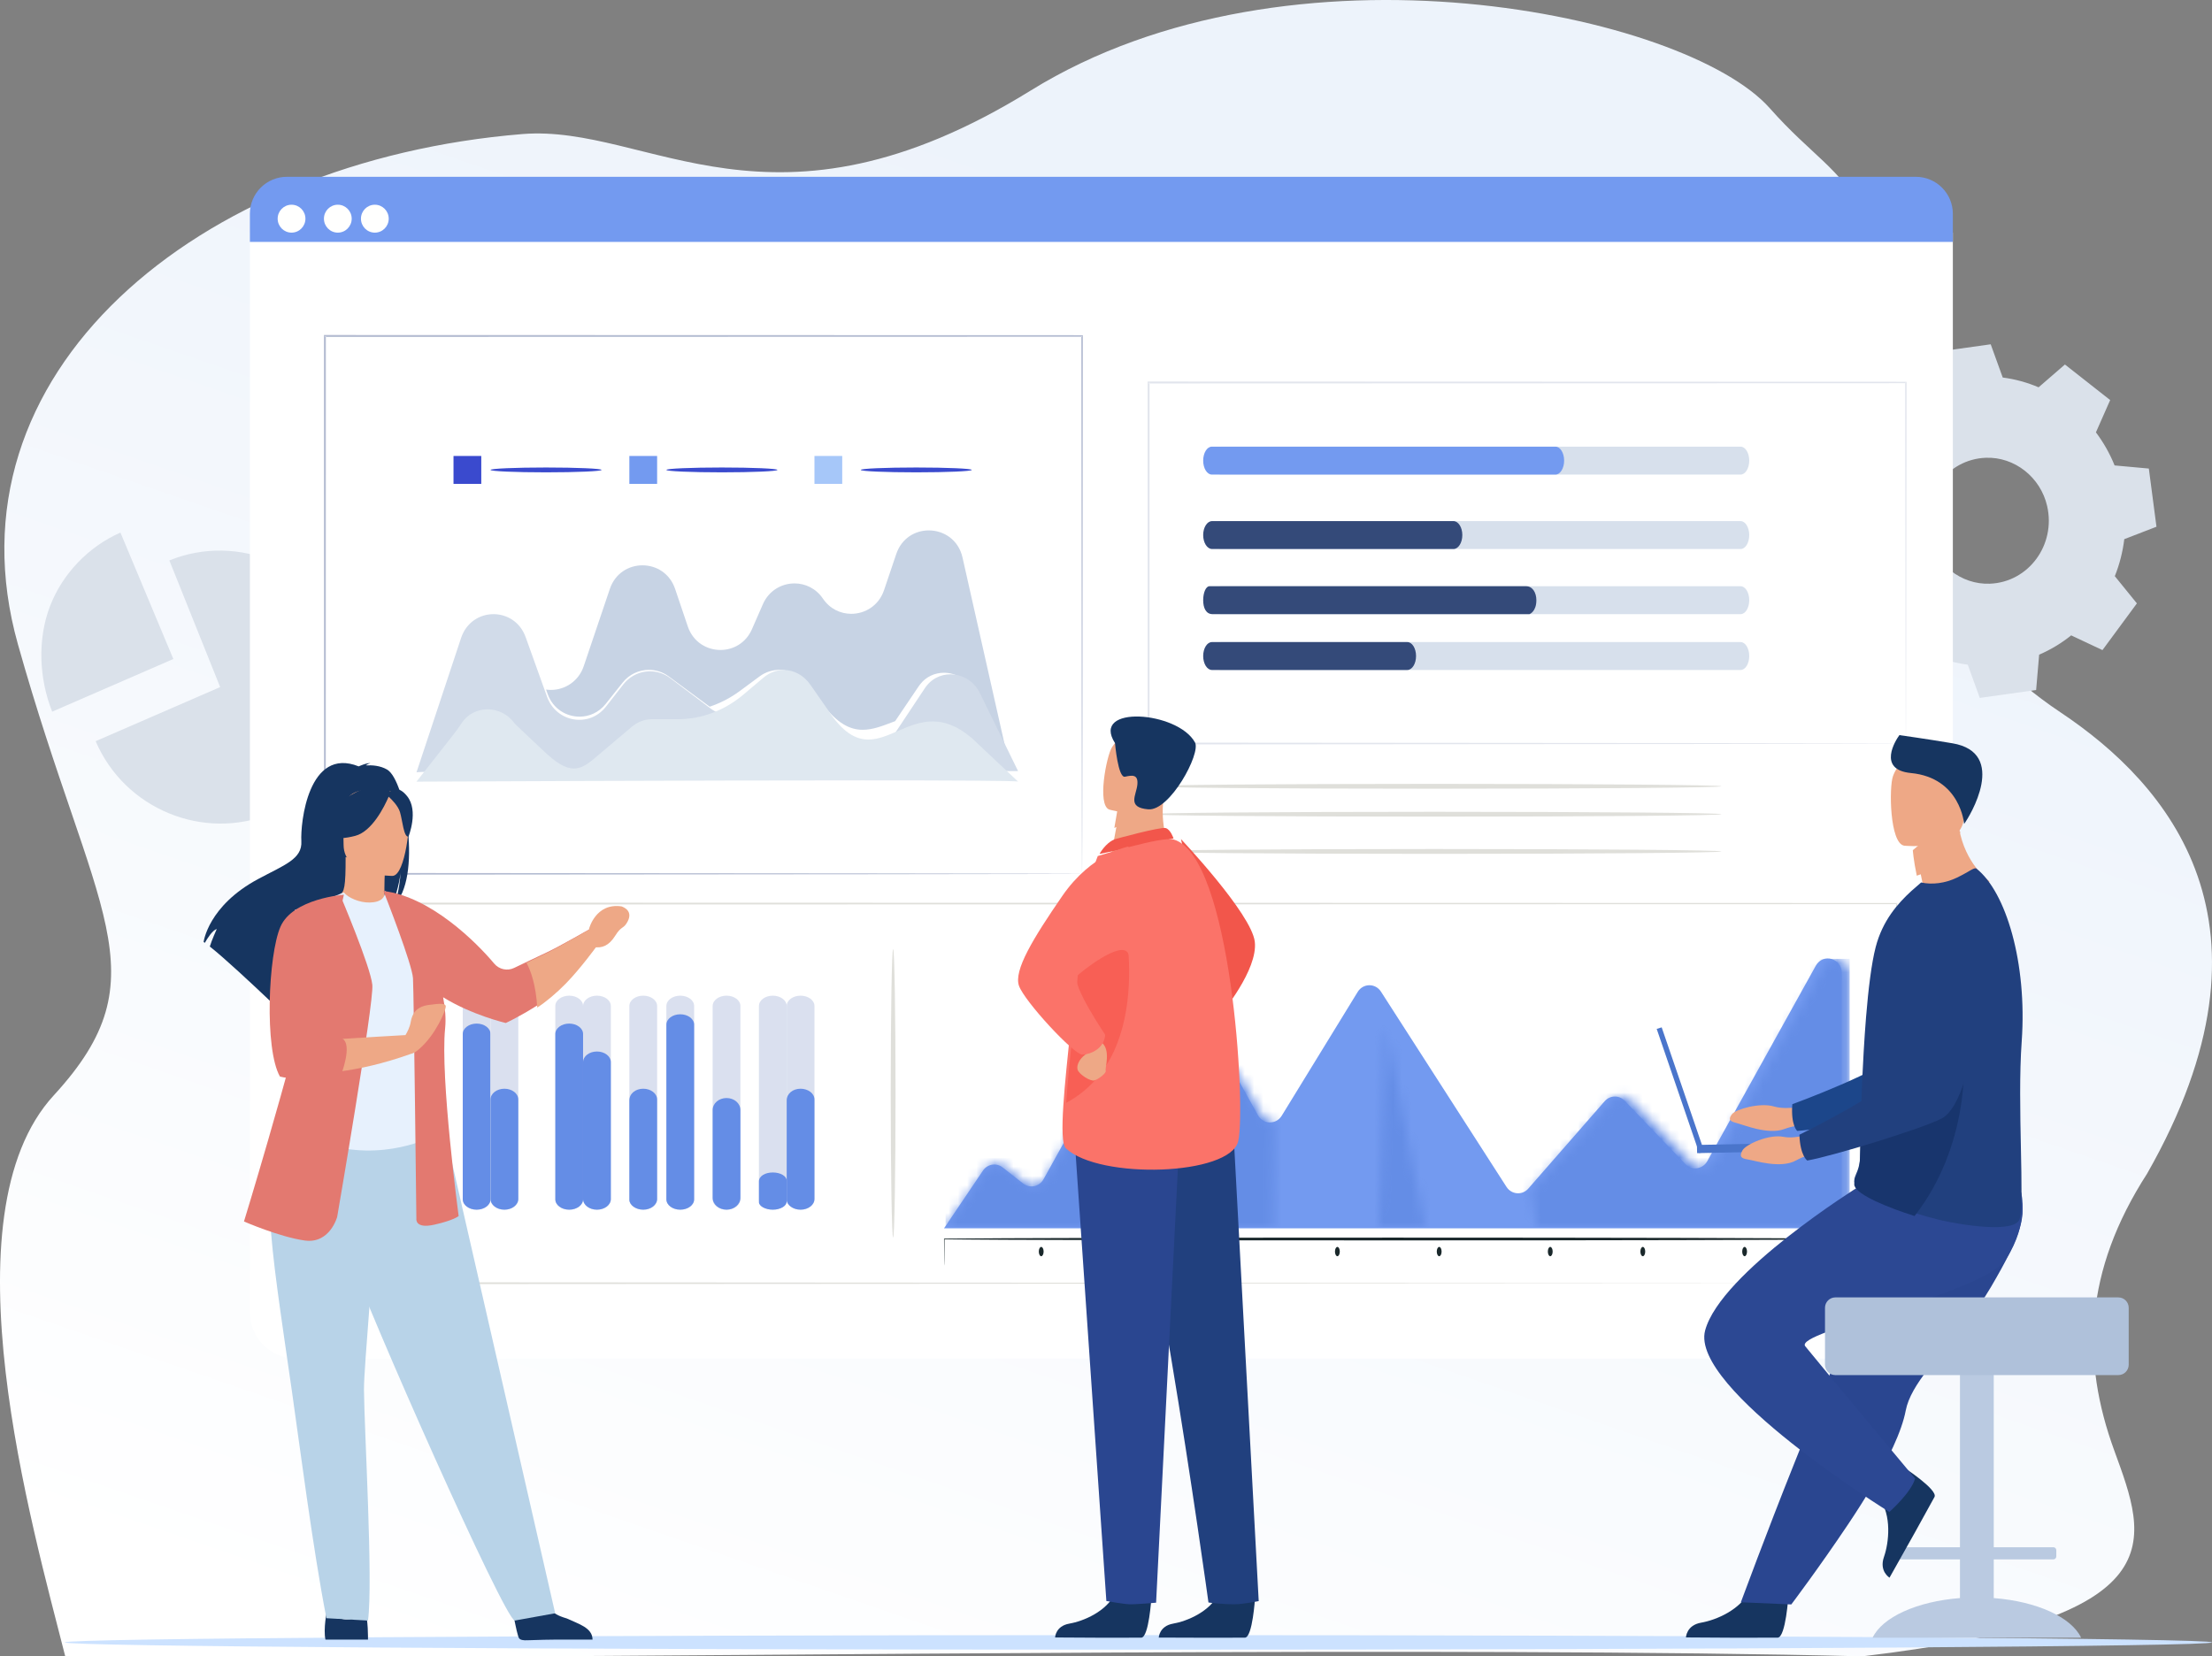 <svg xmlns="http://www.w3.org/2000/svg" xmlns:xlink="http://www.w3.org/1999/xlink" width="239px" height="179px" viewBox="0 0 239 179"><rect x="0" y="0" width="239" height="179" fill="#808080" stroke="none"/><title>OKR-&amp;-KPI-in-place_illustration</title><desc>Created with Sketch.</desc><defs><linearGradient x1="68.236%" y1="21.953%" x2="28.993%" y2="105.482%" id="linearGradient-1"><stop stop-color="#EDF3FB" offset="0%"></stop><stop stop-color="#FFFFFF" offset="100%"></stop></linearGradient><path d="M97.848,29.039 L64.039,29.039 L63.498,24.992 C63.586,24.928 63.669,24.853 63.746,24.767 L72.04,15.391 C72.34,15.052 72.751,14.881 73.162,14.881 C73.55,14.881 73.938,15.033 74.235,15.338 L80.833,22.138 C81.133,22.448 81.52,22.596 81.904,22.596 C82.42,22.596 82.932,22.327 83.218,21.818 L95.021,0.824 C95.324,0.286 95.822,0.044 96.316,0.044 C97.086,0.044 97.848,0.632 97.848,1.602 L97.848,29.039 L97.848,29.039 Z M51.998,29.039 L46.984,29.039 L47.73,7.441 L51.998,29.039 L51.998,29.039 Z M35.626,29.039 L0.17,29.039 L4.398,22.848 C4.693,22.416 5.163,22.186 5.639,22.186 C5.956,22.186 6.277,22.288 6.55,22.5 L8.774,24.224 C9.049,24.436 9.369,24.538 9.685,24.538 C10.205,24.538 10.716,24.264 10.999,23.76 L17.414,12.35 C17.703,11.837 18.214,11.572 18.728,11.572 C19.168,11.572 19.61,11.766 19.916,12.164 L23.921,17.38 C24.226,17.777 24.669,17.972 25.11,17.972 C25.602,17.972 26.093,17.729 26.389,17.251 L29.316,12.527 C29.614,12.045 30.104,11.806 30.594,11.806 C31.105,11.806 31.616,12.067 31.906,12.584 L34.322,16.882 C34.613,17.399 35.124,17.66 35.635,17.66 C35.66,17.66 35.686,17.66 35.711,17.658 L35.626,29.039 L35.626,29.039 Z" id="path-2"></path></defs><g id="Welcome" stroke="none" stroke-width="1" fill="none" fill-rule="evenodd"><g id="Home-page-v2" transform="translate(-819, -9308)"><g id="OKR-&amp;-KPI-in-place_illustration" transform="translate(819, 9308)"><path d="M5.809,118.375 C17.761,105.38 10.165,98.891 1.937,69.631 C-6.292,40.371 21.224,17.369 56.443,14.488 C70.136,13.381 83.338,27.127 111.379,9.774 C139.42,-7.58 182.155,1.451 191.225,11.701 C200.294,21.95 203.479,16.948 208.572,55.923 C209.231,60.966 211.006,69.223 222.63,76.982 C234.254,84.741 247.399,99.793 231.995,126.822 C225.169,137.416 224.88,146.989 228.438,156.752 C231.995,166.516 235.464,174.961 201.216,179 C158.457,177.905 77.392,179 53.764,179 C30.136,179 19.29,178.959 7.049,179 C3.48,164.926 -6.143,131.371 5.809,118.375 Z" id="Path-6" fill="url(#linearGradient-1)"></path><g id="Group-105" transform="translate(0, 19.107)"><path d="M23.787,55.146 L23.827,40.399 C31.873,40.377 38.476,47.016 38.454,55.106 C38.432,63.196 31.794,69.871 23.748,69.893 C15.83,69.914 9.285,63.485 9.124,55.526 L23.787,55.146" id="Fill-2" fill="#DAE1EA" transform="translate(23.789, 55.146) rotate(-22) translate(-23.789, -55.146) "></path><path d="M16.545,55.309 L2.276,55.682 C2.286,51.824 3.748,47.776 6.347,45.004 C8.946,42.232 12.649,40.615 16.363,40.499 L16.545,55.309" id="Fill-3" fill="#DAE1EA" transform="translate(9.41, 48.091) rotate(-22) translate(-9.41, -48.091) "></path><path d="M214.564,30.364 C210.376,30.518 207.398,34.559 208.369,38.77 C209.088,41.884 211.896,44.091 214.994,43.974 C219.179,43.816 222.153,39.779 221.185,35.571 C220.468,32.458 217.662,30.25 214.564,30.364 Z M216.39,21.692 C217.737,21.867 219.037,22.226 220.263,22.749 L223.109,20.285 L227.998,24.128 L226.458,27.618 C227.272,28.699 227.955,29.898 228.476,31.192 L232.175,31.529 L233,37.817 L229.522,39.16 C229.354,40.55 229.006,41.894 228.499,43.159 L230.885,46.1 L227.164,51.149 L223.785,49.558 C222.738,50.399 221.577,51.103 220.324,51.642 L219.998,55.461 L213.909,56.315 L212.61,52.723 C211.263,52.549 209.963,52.189 208.737,51.666 L205.89,54.13 L201.001,50.287 L202.542,46.797 C201.728,45.716 201.046,44.517 200.524,43.223 L196.826,42.886 L196,36.598 L199.478,35.256 C199.646,33.865 199.994,32.521 200.501,31.256 L198.115,28.316 L201.836,23.266 L205.215,24.857 C206.262,24.016 207.422,23.312 208.676,22.773 L209.002,18.954 L215.09,18.101 L216.39,21.692 L216.39,21.692 Z" id="Fill-4" fill="#DAE1EA"></path><path d="M239,158.386 C239,158.821 187.061,159.171 123.006,159.171 C58.928,159.171 7,158.821 7,158.386 C7,157.949 58.928,157.599 123.006,157.599 C187.061,157.599 239,157.949 239,158.386" id="Fill-5" fill="#CCE2FF"></path><path d="M32,127.713 L206,127.713 C208.761,127.713 211,125.475 211,122.713 L211,6.034 L211,6.034 L27,6.034 L27,122.713 C27,125.475 29.239,127.713 32,127.713 Z" id="Fill-15" fill="#FFFFFF"></path><path d="M27,7.039 L211,7.039 L211,4 C211,1.791 209.209,-4.05812251e-16 207,0 L31,0 C28.791,4.05812251e-16 27,1.791 27,4 L27,7.039 L27,7.039 Z" id="Fill-17" fill="#739AF0"></path><path d="M33,4.526 C33,5.359 32.329,6.034 31.5,6.034 C30.672,6.034 30,5.359 30,4.526 C30,3.692 30.672,3.017 31.5,3.017 C32.329,3.017 33,3.692 33,4.526" id="Fill-18" fill="#FFFFFE"></path><path d="M38,4.526 C38,5.359 37.328,6.034 36.5,6.034 C35.671,6.034 35,5.359 35,4.526 C35,3.692 35.671,3.017 36.5,3.017 C37.328,3.017 38,3.692 38,4.526" id="Fill-19" fill="#FFFFFE"></path><path d="M42,4.526 C42,5.359 41.328,6.034 40.5,6.034 C39.671,6.034 39,5.359 39,4.526 C39,3.692 39.671,3.017 40.5,3.017 C41.328,3.017 42,3.692 42,4.526" id="Fill-20" fill="#FFFFFE"></path><path d="M204.938,119.567 C204.938,119.11 204.916,104.489 204.877,78.542 L204.938,78.603 C167.217,78.613 105.607,78.628 36.114,78.645 L36.104,78.645 L36.207,78.542 C36.206,92.595 36.206,106.325 36.205,119.567 L36.104,119.466 C132.378,119.524 203.934,119.566 204.938,119.567 C203.935,119.568 132.378,119.611 36.104,119.669 L36.002,119.669 L36.002,119.567 C36,106.325 36,92.595 36,78.542 L36,78.438 L36.114,78.438 C105.607,78.456 167.217,78.471 204.938,78.481 L205,78.481 L205,78.542 C204.961,104.489 204.939,119.11 204.938,119.567" id="Fill-21" fill="#DFDFDA"></path><path d="M116.907,74.269 C116.904,73.572 116.902,72.542 116.898,71.195 C116.892,68.501 116.885,64.545 116.876,59.485 C116.866,49.374 116.851,34.852 116.832,17.2 L116.916,17.285 C94.141,17.29 65.781,17.297 35.111,17.305 L35.208,17.2 C35.204,37.994 35.201,57.732 35.198,75.326 L35.104,75.231 C59.258,75.251 79.699,75.267 94.105,75.278 C101.313,75.289 107.011,75.298 110.91,75.304 C112.859,75.309 114.358,75.312 115.373,75.315 C115.878,75.318 116.262,75.32 116.523,75.321 C116.782,75.322 116.916,75.326 116.916,75.326 C116.916,75.326 116.789,75.33 116.534,75.332 C116.275,75.333 115.894,75.335 115.394,75.337 C114.383,75.34 112.891,75.344 110.95,75.349 C107.056,75.355 101.366,75.363 94.167,75.374 C79.745,75.386 59.283,75.402 35.104,75.421 L35.01,75.421 L35.01,75.326 C35.006,57.732 35.004,37.994 35,17.2 L35,17.096 L35.111,17.096 C65.781,17.103 94.141,17.11 116.916,17.116 L117,17.116 L117,17.2 C116.982,34.874 116.967,49.414 116.956,59.538 C116.947,64.59 116.939,68.539 116.935,71.229 C116.93,72.568 116.927,73.594 116.925,74.287 C116.922,74.976 116.916,75.326 116.916,75.326 C116.916,75.326 116.91,74.964 116.907,74.269 Z" id="Fill-22" fill="#B3BBD1"></path><path d="M109,63.354 L105.101,55.53 C104.475,54.275 103.228,53.597 101.987,53.597 C101.031,53.597 100.079,53.999 99.416,54.848 C99.364,54.915 99.313,54.985 99.265,55.056 L96.716,58.829 C96.637,58.858 96.559,58.887 96.48,58.917 C95.366,59.339 94.304,59.761 93.218,59.761 C91.861,59.761 90.467,59.103 88.886,56.966 L87.052,54.659 C86.335,53.756 85.28,53.284 84.213,53.284 C83.466,53.284 82.713,53.515 82.066,53.994 L79.943,55.565 C78.945,56.304 77.845,56.874 76.686,57.262 C76.634,57.228 76.584,57.192 76.534,57.155 L72.261,53.994 C71.615,53.515 70.862,53.284 70.115,53.284 C69.048,53.284 67.993,53.756 67.276,54.659 L65.442,56.966 C64.699,57.9 63.653,58.342 62.616,58.342 C61.18,58.342 59.76,57.494 59.19,55.935 L59,55.413 C59.177,55.439 59.355,55.452 59.532,55.452 C61.054,55.452 62.523,54.507 63.066,52.899 L65.892,44.538 C66.466,42.837 67.942,41.987 69.418,41.987 C70.894,41.987 72.37,42.837 72.944,44.538 L74.311,48.584 C74.881,50.271 76.361,51.135 77.843,51.135 C79.213,51.135 80.585,50.398 81.245,48.892 L82.43,46.185 C83.075,44.712 84.456,43.942 85.845,43.942 C87.002,43.942 88.165,44.477 88.914,45.585 C89.667,46.699 90.826,47.228 91.978,47.228 C93.474,47.228 94.956,46.336 95.516,44.676 L96.838,40.765 C97.418,39.048 98.887,38.213 100.354,38.213 C101.959,38.213 103.562,39.212 103.998,41.146 L109,63.354" id="Fill-24" fill="#C7D3E4"></path><path d="M45,64.36 L49.815,49.848 C50.943,46.447 55.591,46.388 56.8,49.76 L59.106,56.189 C60.105,58.972 63.668,59.57 65.473,57.259 L67.341,54.865 C68.583,53.274 70.819,52.971 72.418,54.176 L76.769,57.455 C77.404,57.933 78.171,58.191 78.958,58.191 L84.495,58.191 C85.282,58.191 86.049,58.449 86.683,58.927 L90.804,62.032 C92.494,63.305 94.871,62.885 96.053,61.104 L99.92,55.277 C99.969,55.203 100.02,55.131 100.073,55.062 C101.626,53.037 104.735,53.465 105.863,55.769 L110,64.223 C110,64.223 45,64.085 45,64.36" id="Fill-25" fill="#D1DBE9"></path><path d="M45,65.365 L48.878,60.427 C49.229,59.981 49.553,59.549 49.864,59.064 C50.511,58.054 51.584,57.549 52.676,57.549 C53.767,57.549 54.876,58.054 55.593,59.064 C55.663,59.161 58.592,61.913 58.592,61.913 C60.079,63.355 61.103,63.945 62.006,63.945 C62.741,63.945 63.395,63.553 64.152,62.914 L68.262,59.439 C68.896,58.904 69.661,58.615 70.446,58.615 L73.265,58.615 C75.808,58.615 78.285,57.68 80.337,55.946 L82.495,54.122 C83.152,53.567 83.917,53.298 84.676,53.298 C85.76,53.298 86.832,53.846 87.56,54.893 L89.424,57.572 C91.03,60.052 92.447,60.815 93.826,60.815 C94.929,60.815 96.009,60.325 97.14,59.836 C98.272,59.346 99.457,58.857 100.772,58.857 C102.034,58.857 103.416,59.308 104.985,60.642 L110,65.36 C109.788,65.261 102.662,65.228 93.196,65.228 C74.924,65.228 47.944,65.351 45.223,65.364 C45.076,65.365 45,65.365 45,65.365" id="Fill-27" fill="#DFE8F0"></path><path d="M110.506,63.862 L110.494,63.852 C110.502,63.856 110.506,63.859 110.506,63.862" id="Fill-28" fill="#E67C86"></path><path d="M65,31.676 C65,31.821 62.313,31.939 59,31.939 C55.686,31.939 53,31.821 53,31.676 C53,31.532 55.686,31.415 59,31.415 C62.313,31.415 65,31.532 65,31.676" id="Fill-29" fill="#3A4ACE"></path><polygon id="Fill-30" fill="#3A4ACE" points="49 33.185 52 33.185 52 30.169 49 30.169"></polygon><path d="M84,31.676 C84,31.821 81.313,31.939 78,31.939 C74.686,31.939 72,31.821 72,31.676 C72,31.532 74.686,31.415 78,31.415 C81.313,31.415 84,31.532 84,31.676" id="Fill-31" fill="#3A4ACE"></path><path d="M105,31.676 C105,31.821 102.313,31.939 99,31.939 C95.686,31.939 93,31.821 93,31.676 C93,31.532 95.686,31.415 99,31.415 C102.313,31.415 105,31.532 105,31.676" id="Fill-31-Copy-3" fill="#3A4ACE"></path><polygon id="Fill-32" fill="#739AF0" points="68 33.185 71 33.185 71 30.169 68 30.169"></polygon><polygon id="Fill-34" fill="#A6C7F9" points="88 33.185 91 33.185 91 30.169 88 30.169"></polygon><path d="M102,113.635 L106.199,107.408 C106.687,106.683 107.657,106.525 108.336,107.058 L110.545,108.792 C111.266,109.358 112.302,109.14 112.754,108.325 L119.125,96.849 C119.657,95.892 120.95,95.794 121.609,96.663 L125.587,101.908 C126.228,102.754 127.481,102.688 128.037,101.779 L130.944,97.027 C131.55,96.036 132.951,96.067 133.516,97.085 L135.915,101.408 C136.48,102.425 137.88,102.457 138.487,101.468 L146.693,88.09 C147.277,87.138 148.608,87.123 149.212,88.062 L162.77,109.156 C163.314,110.001 164.477,110.091 165.134,109.338 L173.371,99.908 C173.95,99.246 174.943,99.222 175.55,99.855 L182.103,106.694 C182.801,107.424 183.976,107.264 184.471,106.373 L196.192,85.257 C196.962,83.871 199,84.439 199,86.039 L199,113.635 L102,113.635" id="Fill-35" fill="#739AF0"></path><path d="M198.973,117.657 C198.97,117.657 198.968,117.601 198.966,117.486 C198.964,117.363 198.962,117.191 198.959,116.963 C198.956,116.482 198.951,115.768 198.945,114.792 L198.973,114.832 C193.344,114.896 173.76,114.943 150.503,114.943 C127.238,114.943 107.656,114.896 102.028,114.832 L102.055,114.792 C102.049,115.768 102.045,116.482 102.042,116.963 C102.039,117.191 102.036,117.363 102.035,117.486 C102.032,117.601 102.03,117.657 102.028,117.657 C102.026,117.657 102.023,117.601 102.021,117.486 C102.019,117.363 102.017,117.191 102.014,116.963 C102.011,116.482 102.006,115.768 102,114.792 L102,114.752 L102.028,114.752 C107.656,114.688 127.238,114.64 150.503,114.64 C173.76,114.64 193.344,114.688 198.973,114.752 L199,114.752 L199,114.792 C198.994,115.768 198.99,116.482 198.986,116.963 C198.984,117.191 198.981,117.363 198.98,117.486 C198.977,117.601 198.975,117.657 198.973,117.657" id="Fill-36" fill="#1A282B"></path><path d="M112.499,116.652 C112.356,116.652 112.24,116.426 112.24,116.149 C112.24,115.871 112.356,115.646 112.499,115.646 C112.644,115.646 112.76,115.871 112.76,116.149 C112.76,116.426 112.644,116.652 112.499,116.652" id="Fill-37" fill="#1A282B"></path><path d="M123.501,116.652 C123.358,116.652 123.24,116.426 123.24,116.149 C123.24,115.871 123.358,115.646 123.501,115.646 C123.644,115.646 123.76,115.871 123.76,116.149 C123.76,116.426 123.644,116.652 123.501,116.652" id="Fill-38" fill="#1A282B"></path><path d="M133.5,116.652 C133.356,116.652 133.24,116.426 133.24,116.149 C133.24,115.871 133.356,115.646 133.5,115.646 C133.643,115.646 133.76,115.871 133.76,116.149 C133.76,116.426 133.643,116.652 133.5,116.652" id="Fill-39" fill="#1A282B"></path><path d="M144.5,116.652 C144.356,116.652 144.239,116.426 144.239,116.149 C144.239,115.871 144.356,115.646 144.5,115.646 C144.643,115.646 144.761,115.871 144.761,116.149 C144.761,116.426 144.643,116.652 144.5,116.652" id="Fill-40" fill="#1A282B"></path><path d="M155.5,116.652 C155.357,116.652 155.239,116.426 155.239,116.149 C155.239,115.871 155.357,115.646 155.5,115.646 C155.644,115.646 155.761,115.871 155.761,116.149 C155.761,116.426 155.644,116.652 155.5,116.652" id="Fill-41" fill="#1A282B"></path><path d="M167.5,116.652 C167.356,116.652 167.24,116.426 167.24,116.149 C167.24,115.871 167.356,115.646 167.5,115.646 C167.644,115.646 167.76,115.871 167.76,116.149 C167.76,116.426 167.644,116.652 167.5,116.652" id="Fill-42" fill="#1A282B"></path><path d="M177.5,116.652 C177.357,116.652 177.239,116.426 177.239,116.149 C177.239,115.871 177.357,115.646 177.5,115.646 C177.644,115.646 177.761,115.871 177.761,116.149 C177.761,116.426 177.644,116.652 177.5,116.652" id="Fill-43" fill="#1A282B"></path><path d="M188.499,116.652 C188.356,116.652 188.24,116.426 188.24,116.149 C188.24,115.871 188.356,115.646 188.499,115.646 C188.643,115.646 188.76,115.871 188.76,116.149 C188.76,116.426 188.643,116.652 188.499,116.652" id="Fill-44" fill="#1A282B"></path><path d="M205.923,61.245 C205.923,61.245 205.919,61.006 205.916,60.548 C205.914,60.088 205.911,59.409 205.907,58.52 C205.903,56.739 205.897,54.118 205.888,50.744 C205.879,44.003 205.865,34.258 205.847,22.227 L205.923,22.303 C184.603,22.31 155.776,22.32 124.109,22.331 L124.104,22.331 L124.208,22.227 C124.206,35.964 124.204,49.164 124.202,61.245 L124.104,61.147 C147.942,61.166 168.384,61.182 182.87,61.194 C190.119,61.205 195.877,61.214 199.826,61.221 C201.8,61.226 203.322,61.23 204.353,61.233 C204.866,61.235 205.257,61.237 205.523,61.239 C205.787,61.241 205.923,61.245 205.923,61.245 C205.923,61.245 205.794,61.249 205.535,61.25 C205.272,61.252 204.885,61.254 204.376,61.257 C203.349,61.259 201.835,61.264 199.87,61.269 C195.926,61.275 190.175,61.284 182.936,61.296 C168.433,61.307 147.968,61.324 124.104,61.342 L124.006,61.343 L124.006,61.245 C124.004,49.164 124.002,35.964 124,22.227 L124,22.124 L124.109,22.124 C155.776,22.134 184.603,22.144 205.923,22.151 L206,22.151 L206,22.227 C205.983,34.277 205.969,44.039 205.959,50.791 C205.951,54.157 205.944,56.772 205.94,58.55 C205.937,59.433 205.934,60.107 205.932,60.564 C205.929,61.017 205.923,61.245 205.923,61.245" id="Fill-45" fill="#E2E5ED"></path><path d="M188.065,40.225 L131.936,40.225 C131.419,40.225 131,39.55 131,38.716 C131,37.883 131.419,37.208 131.936,37.208 L188.065,37.208 C188.581,37.208 189,37.883 189,38.716 C189,39.55 188.581,40.225 188.065,40.225" id="Fill-46" fill="#D7E0EC"></path><path d="M188.065,32.18 L131.936,32.18 C131.419,32.18 131,31.504 131,30.672 C131,29.838 131.419,29.163 131.936,29.163 L188.065,29.163 C188.581,29.163 189,29.838 189,30.672 C189,31.504 188.581,32.18 188.065,32.18" id="Fill-47" fill="#D7E0EC"></path><path d="M157.038,40.225 L130.962,40.225 C130.431,40.225 130,39.55 130,38.716 C130,37.883 130.431,37.208 130.962,37.208 L157.038,37.208 C157.57,37.208 158,37.883 158,38.716 C158,39.55 157.57,40.225 157.038,40.225" id="Fill-48" fill="#344A79"></path><path d="M188.065,47.264 L131.936,47.264 C131.419,47.264 131,46.589 131,45.756 C131,44.922 131.419,44.247 131.936,44.247 L188.065,44.247 C188.581,44.247 189,44.922 189,45.756 C189,46.589 188.581,47.264 188.065,47.264" id="Fill-52" fill="#D7E0EC"></path><path d="M165.243,47.264 L131.013,47.264 C130.301,47.264 130,46.589 130,45.756 C130,44.922 130.301,44.247 130.674,44.247 L164.904,44.247 C165.574,44.247 166,44.922 166,45.756 C166,46.991 165.276,47.264 165.243,47.264" id="Fill-53" fill="#344A79"></path><path d="M188.065,53.298 L131.936,53.298 C131.419,53.298 131,52.623 131,51.79 C131,50.957 131.419,50.281 131.936,50.281 L188.065,50.281 C188.581,50.281 189,50.957 189,51.79 C189,52.623 188.581,53.298 188.065,53.298" id="Fill-57" fill="#D7E0EC"></path><path d="M152.053,53.298 L130.947,53.298 C130.424,53.298 130,52.623 130,51.79 C130,50.957 130.424,50.281 130.947,50.281 L152.053,50.281 C152.576,50.281 153,50.957 153,51.79 C153,52.623 152.576,53.298 152.053,53.298" id="Fill-58" fill="#344A79"></path><path d="M168.065,32.18 L130.935,32.18 C130.419,32.18 130,31.504 130,30.672 C130,29.838 130.419,29.163 130.935,29.163 L168.065,29.163 C168.581,29.163 169,29.838 169,30.672 C169,31.504 168.581,32.18 168.065,32.18" id="Fill-62" fill="#739AF0"></path><path d="M186,65.867 C186,66.012 172.12,66.13 155.001,66.13 C137.877,66.13 124,66.012 124,65.867 C124,65.723 137.877,65.606 155.001,65.606 C172.12,65.606 186,65.723 186,65.867" id="Fill-66" fill="#DFDFDA"></path><path d="M186,68.884 C186,69.029 172.12,69.147 155.001,69.147 C137.877,69.147 124,69.029 124,68.884 C124,68.74 137.877,68.623 155.001,68.623 C172.12,68.623 186,68.74 186,68.884" id="Fill-67" fill="#DFDFDA"></path><path d="M186,72.908 C186,73.052 172.12,73.169 155.001,73.169 C137.877,73.169 124,73.052 124,72.908 C124,72.762 137.877,72.645 155.001,72.645 C172.12,72.645 186,72.762 186,72.908" id="Fill-68" fill="#DFDFDA"></path><path d="M46.5,111.624 L46.5,111.624 C45.671,111.624 45,111.125 45,110.51 L45,89.609 C45,88.993 45.671,88.494 46.5,88.494 C47.328,88.494 48,88.993 48,89.609 L48,110.51 C48,111.125 47.328,111.624 46.5,111.624" id="Fill-69" fill="#DAE0EF"></path><path d="M46.5,111.624 L46.5,111.624 C45.671,111.624 45,111.112 45,110.481 L45,96.675 C45,96.045 45.671,95.534 46.5,95.534 C47.328,95.534 48,96.045 48,96.675 L48,110.481 C48,111.112 47.328,111.624 46.5,111.624" id="Fill-70" fill="#648DE6"></path><path d="M51.5,111.624 L51.5,111.624 C50.672,111.624 50,111.125 50,110.51 L50,89.609 C50,88.993 50.672,88.494 51.5,88.494 C52.328,88.494 53,88.993 53,89.609 L53,110.51 C53,111.125 52.328,111.624 51.5,111.624" id="Fill-73" fill="#DAE0EF"></path><path d="M51.5,111.624 L51.5,111.624 C50.672,111.624 50,111.12 50,110.5 L50,92.634 C50,92.014 50.672,91.511 51.5,91.511 C52.328,91.511 53,92.014 53,92.634 L53,110.5 C53,111.12 52.328,111.624 51.5,111.624" id="Fill-74" fill="#648DE6"></path><path d="M54.5,111.624 L54.5,111.624 C53.672,111.624 53,111.125 53,110.51 L53,89.609 C53,88.993 53.672,88.494 54.5,88.494 C55.329,88.494 56,88.993 56,89.609 L56,110.51 C56,111.125 55.329,111.624 54.5,111.624" id="Fill-77" fill="#DAE0EF"></path><path d="M54.5,111.624 L54.5,111.624 C53.672,111.624 53,111.102 53,110.46 L53,99.714 C53,99.071 53.672,98.551 54.5,98.551 C55.329,98.551 56,99.071 56,99.714 L56,110.46 C56,111.102 55.329,111.624 54.5,111.624" id="Fill-78" fill="#648DE6"></path><path d="M61.5,111.624 L61.5,111.624 C60.671,111.624 60,111.125 60,110.51 L60,89.609 C60,88.993 60.671,88.494 61.5,88.494 C62.328,88.494 63,88.993 63,89.609 L63,110.51 C63,111.125 62.328,111.624 61.5,111.624" id="Fill-81" fill="#DAE0EF"></path><path d="M61.5,111.624 L61.5,111.624 C60.671,111.624 60,111.12 60,110.5 L60,92.634 C60,92.014 60.671,91.511 61.5,91.511 C62.328,91.511 63,92.014 63,92.634 L63,110.5 C63,111.12 62.328,111.624 61.5,111.624" id="Fill-82" fill="#648DE6"></path><path d="M64.5,111.624 L64.5,111.624 C63.671,111.624 63,111.125 63,110.51 L63,89.609 C63,88.993 63.671,88.494 64.5,88.494 C65.329,88.494 66,88.993 66,89.609 L66,110.51 C66,111.125 65.329,111.624 64.5,111.624" id="Fill-85" fill="#DAE0EF"></path><path d="M64.5,111.624 L64.5,111.624 C63.671,111.624 63,111.108 63,110.472 L63,95.679 C63,95.043 63.671,94.528 64.5,94.528 C65.329,94.528 66,95.043 66,95.679 L66,110.472 C66,111.108 65.329,111.624 64.5,111.624" id="Fill-86" fill="#648DE6"></path><path d="M69.5,111.624 L69.5,111.624 C68.671,111.624 68,111.125 68,110.51 L68,89.609 C68,88.993 68.671,88.494 69.5,88.494 C70.328,88.494 71,88.993 71,89.609 L71,110.51 C71,111.125 70.328,111.624 69.5,111.624" id="Fill-89" fill="#DAE0EF"></path><path d="M69.5,111.624 L69.5,111.624 C68.671,111.624 68,111.103 68,110.563 L68,99.817 C68,99.072 68.671,98.551 69.5,98.551 C70.328,98.551 71,99.072 71,99.714 L71,110.461 C71,111.103 70.328,111.624 69.5,111.624" id="Fill-90" fill="#648DE6"></path><path d="M73.5,111.624 L73.5,111.624 C72.671,111.624 72,111.125 72,110.51 L72,89.609 C72,88.993 72.671,88.494 73.5,88.494 C74.328,88.494 75,88.993 75,89.609 L75,110.51 C75,111.125 74.328,111.624 73.5,111.624" id="Fill-93" fill="#DAE0EF"></path><path d="M73.5,111.624 L73.5,111.624 C72.671,111.624 72,111.122 72,110.503 L72,91.626 C72,91.007 72.671,90.506 73.5,90.506 C74.328,90.506 75,91.007 75,91.626 L75,110.503 C75,111.122 74.328,111.624 73.5,111.624" id="Fill-94" fill="#648DE6"></path><path d="M78.5,111.624 L78.5,111.624 C77.671,111.624 77,111.125 77,110.51 L77,89.609 C77,88.993 77.671,88.494 78.5,88.494 C79.329,88.494 80,88.993 80,89.609 L80,110.51 C80,111.125 79.329,111.624 78.5,111.624" id="Fill-97" fill="#DAE0EF"></path><path d="M78.5,111.624 L78.5,111.624 C77.671,111.624 77,111.044 77,110.33 L77,100.849 C77,100.135 77.671,99.556 78.5,99.556 C79.329,99.556 80,100.135 80,100.849 L80,110.33 C80,111.044 79.329,111.624 78.5,111.624" id="Fill-98" fill="#648DE6"></path><path d="M83.5,111.624 L83.5,111.624 C82.671,111.624 82,111.125 82,110.51 L82,89.609 C82,88.993 82.671,88.494 83.5,88.494 C84.328,88.494 85,88.993 85,89.609 L85,110.51 C85,111.125 84.328,111.624 83.5,111.624" id="Fill-101" fill="#DAE0EF"></path><path d="M83.5,111.624 L83.5,111.624 C82.671,111.624 82,111.23 82,110.821 L82,108.559 C82,107.995 82.671,107.601 83.5,107.601 C84.328,107.601 85,107.995 85,108.481 L85,110.744 C85,111.23 84.328,111.624 83.5,111.624" id="Fill-102" fill="#648DE6"></path><path d="M86.5,111.624 L86.5,111.624 C85.672,111.624 85,111.125 85,110.51 L85,89.609 C85,88.993 85.672,88.494 86.5,88.494 C87.328,88.494 88,88.993 88,89.609 L88,110.51 C88,111.125 87.328,111.624 86.5,111.624" id="Fill-105" fill="#DAE0EF"></path><path d="M86.5,111.624 L86.5,111.624 C85.672,111.624 85,111.103 85,110.563 L85,99.817 C85,99.072 85.672,98.551 86.5,98.551 C87.328,98.551 88,99.072 88,99.714 L88,110.461 C88,111.103 87.328,111.624 86.5,111.624" id="Fill-106" fill="#648DE6"></path><path d="M96.501,114.64 C96.356,114.64 96.24,107.662 96.24,99.054 C96.24,90.444 96.356,83.466 96.501,83.466 C96.644,83.466 96.76,90.444 96.76,99.054 C96.76,107.662 96.644,114.64 96.501,114.64" id="Fill-110" fill="#DFDFDA"></path><g id="Group-114" transform="translate(102, 84.472)"><mask id="mask-3" fill="white"><use xlink:href="#path-2"></use></mask><g id="Clip-113"></g><polygon id="Fill-112" fill="#648DE6" mask="url(#mask-3)" points="0.17 29.039 97.848 29.039 97.848 0.044 0.17 0.044"></polygon></g><path d="M150.501,78.951 L150.499,78.931 C150.5,78.938 150.5,78.945 150.501,78.951" id="Fill-186" fill="#A6A6A2"></path><polyline id="Fill-202" fill="#AAAAA7" points="132 56.214 131 55.41 132 56.214"></polyline><g id="Group-103" transform="translate(110, 58.326)"><path d="M17.6,13.247 C17.6,13.247 25.211,21.297 25.576,24.332 C25.941,27.368 21.955,32.115 21.955,32.115 L17.6,13.247" id="Fill-258" fill="#F2564B"></path><path d="M14.4,95.288 C14.4,95.288 14.137,99.488 13.318,99.549 C13.209,99.556 9.163,99.556 9.163,99.556 L4,99.527 C4,99.527 4.033,98.292 5.543,98.031 C7.052,97.771 9.579,96.718 10.494,94.738 C11.456,92.656 14.4,95.288 14.4,95.288" id="Fill-259" fill="#163560"></path><path d="M25.6,95.288 C25.6,95.288 25.338,99.488 24.52,99.549 C24.412,99.556 20.372,99.556 20.372,99.556 L15.2,99.539 C15.2,99.539 15.25,98.292 16.756,98.031 C18.264,97.771 20.786,96.718 21.7,94.738 C22.66,92.656 25.6,95.288 25.6,95.288" id="Fill-260" fill="#163560"></path><path d="M10.562,45.583 C13.164,42.059 20.571,95.748 20.571,95.748 C20.571,95.748 21.939,95.943 23.385,95.943 C24.3,95.943 26,95.596 26,95.596 C26,95.596 23.21,43.757 23.21,43.757 L10.562,45.583 Z" id="Fill-261" fill="#21407E"></path><path d="M9.539,95.59 C9.539,95.59 11.387,95.92 12.036,95.941 C12.73,95.965 14.913,95.769 14.913,95.769 C14.913,95.769 17.457,45.062 17.457,45.062 L6.004,44.158 C6.004,44.158 9.539,95.59 9.539,95.59 Z" id="Fill-262" fill="#2A4690"></path><path d="M16.4,14.24 L13.783,16.057 L10,15.311 C10.052,14.988 10.301,13.646 10.529,12.431 C10.543,12.36 10.557,12.288 10.57,12.218 C10.765,11.185 10.932,10.297 10.932,10.297 L14.466,8.644 L15.782,8.029 C15.779,8.05 15.68,9.176 15.667,9.34 C15.42,12.258 16.4,14.24 16.4,14.24" id="Fill-263" fill="#EEA886"></path><path d="M10.452,13.265 C10.532,13.233 15.424,11.893 15.954,12.057 C16.486,12.219 16.8,13.174 16.8,13.174 L8.8,14.853 C8.8,14.853 9.429,13.664 10.452,13.265" id="Fill-264" fill="#F2564B"></path><path d="M23.79,45.881 C22.941,49.626 8.811,50.071 5.168,46.671 C4.754,46.283 4.734,44.481 4.889,42.049 C5.196,37.302 6.177,30.157 6.215,26.508 C6.234,24.746 6.484,22.943 6.818,21.306 C7.528,17.818 8.61,15.079 8.61,15.079 C8.61,15.079 15.512,12.922 16.803,13.29 C23.025,15.057 24.639,42.137 23.79,45.881" id="Fill-265" fill="#FB7369"></path><path d="M6.509,26.335 C6.528,24.587 6.775,22.799 7.106,21.176 L11.207,20.473 C11.207,20.473 15.217,36.373 5.2,41.749 C5.503,37.04 6.472,29.955 6.509,26.335 Z" id="Fill-266" fill="#F85F55"></path><path d="M7.536,35.519 C7.536,35.519 7.807,36.143 7.237,36.561 C6.666,36.98 6.295,37.658 6.427,38.153 C6.557,38.649 7.81,39.457 8.243,39.327 C8.678,39.196 9.562,38.543 9.467,38.282 C9.371,38.021 10.061,35.989 9.002,35.207 C7.944,34.424 7.536,35.519 7.536,35.519" id="Fill-267" fill="#EEA886"></path><path d="M11.928,14.05 C11.928,14.05 7.946,14.785 4.774,19.398 C1.601,24.011 -0.486,27.44 0.098,29.103 C0.682,30.766 6.01,36.531 6.928,36.531 C7.847,36.531 9.328,35.873 9.412,34.39 C9.412,34.39 5.661,28.844 6.4,28.013 C6.716,27.658 11.269,24.011 11.92,25.659 C12.996,28.384 11.928,14.05 11.928,14.05" id="Fill-268" fill="#FB7369"></path><path d="M15.103,8.821 C14.354,10.298 11.564,11.574 10.4,12.043 C10.414,11.967 10.427,11.891 10.44,11.817 C10.628,10.722 10.789,9.781 10.789,9.781 L14.199,8.029 C14.953,8.017 15.411,8.214 15.103,8.821" id="Fill-269" fill="#EEA886"></path><path d="M9.858,10.057 C9.858,10.057 15.122,11.583 16.095,8.522 C17.067,5.462 18.402,3.598 15.081,2.494 C11.761,1.39 10.735,2.378 10.142,3.327 C9.55,4.276 8.514,9.582 9.858,10.057" id="Fill-270" fill="#EEA886"></path><path d="M10.474,2.874 C10.474,2.874 10.795,6.671 11.553,6.506 C12.312,6.341 12.999,6.219 12.889,7.364 C12.778,8.508 11.725,9.829 14.063,10.031 C16.401,10.235 19.762,3.994 19.12,2.812 C17.267,-0.597 7.795,-1.285 10.474,2.874" id="Fill-271" fill="#163560"></path></g><g id="Group-104" transform="translate(22, 63.354)"><g id="Group-48"><path d="M19.832,0.71 C19.078,0.265 18.174,0.216 17.541,0.256 C17.705,0.081 18.024,0.018 18.024,0.018 C17.632,-0.043 16.757,0.361 16.757,0.361 C11.303,-1.819 10.446,6.509 10.56,8.444 C10.675,10.379 8.728,11.012 5.89,12.535 C0.476,15.445 -5.68434189e-14,19.34 -5.68434189e-14,19.34 C0.042,19.365 0.086,19.395 0.133,19.429 C0.401,18.956 0.955,18.07 1.421,17.936 C1.403,17.979 0.87,19.156 0.67,19.83 C2.268,21.091 5.256,23.884 7.339,25.862 C7.33,25.475 7.344,24.927 7.48,24.637 L7.737,26.243 C8.852,27.306 9.621,28.053 9.621,28.053 C9.483,26.489 16.439,18.238 20.069,15.767 C20.953,14.418 21.267,12.035 21.29,11.847 C21.137,13.736 20.827,14.797 20.547,15.393 C23.621,12.46 21.831,1.888 19.832,0.71" id="Fill-274" fill="#163560"></path><path d="M19.822,15.606 C19.84,15.614 18.065,16.545 16.728,16.176 C15.472,15.83 14.651,14.186 14.668,14.181 C15.2,14.075 15.353,13.337 15.342,10.164 L15.583,10.213 L19.627,11.021 C19.627,11.021 19.536,12.306 19.534,13.517 C19.53,14.533 19.592,15.498 19.822,15.606" id="Fill-275" fill="#EEA886"></path><path d="M37.984,94.731 C37.383,94.731 36.401,94.754 35.038,94.8 C34.532,94.833 34.215,94.762 34.087,94.587 C33.959,94.412 33.74,93.488 33.429,91.815 C34.732,91.567 35.457,90.925 36.706,91.139 C37.955,91.352 37.137,91.827 39.242,92.445 C40.466,93.025 42.022,93.432 42.022,94.731 L37.984,94.731 Z" id="Fill-287" fill="#163560"></path><path d="M37.985,91.884 L33.622,92.671 C32.491,92.531 17.625,58.963 15.793,53.39 C15.501,52.502 15.24,51.667 15.005,50.875 C14.93,50.622 14.856,50.373 14.787,50.128 C13.437,45.422 13.047,42.333 12.686,39.031 L25.911,39.137" id="Fill-279" fill="#B8D3E8"></path><path d="M23.924,31.203 C23.893,37.581 24.812,40.319 24.812,40.319 C24.812,40.319 19.366,43.235 12.892,41.088 C12.816,41.063 7.532,39.791 7.532,39.791 C7.641,39.534 8.604,35.235 8.709,34.998 C10.076,31.904 11.114,30.549 11.276,29.598 C11.577,27.823 11.584,25.985 11.434,24.253 C11.039,19.666 9.864,15.86 9.864,15.86 C11.628,15.436 13.325,14.713 15.161,13.987 C15.584,14.542 16.828,15.102 17.948,15.075 C19.238,15.045 19.641,14.471 19.594,13.823 C20.968,14.63 22.06,15.396 22.06,15.396 C23.228,17.533 25.596,19.61 25.768,22.889 C25.81,23.695 23.925,31.024 23.924,31.203" id="Fill-280" fill="#E7F1FD"></path><path d="M20.433,12.197 C20.433,12.197 15.127,12.288 15.124,8.836 C15.121,5.384 14.433,3.071 17.82,2.867 C21.208,2.663 21.868,3.979 22.137,5.131 C22.407,6.282 21.814,12.085 20.433,12.197" id="Fill-282" fill="#EEA886"></path><path d="M21.993,3.587 C21.147,2.535 20.507,2.764 20.148,3.079 C18.963,1.264 15.216,3.89 15.216,3.89 C14.85,6.403 13.082,7.842 13.082,7.842 C13.082,7.842 14.081,8.475 16.386,7.868 C18.2,7.389 19.515,4.743 19.995,3.637 C20.321,3.934 21.008,4.621 21.214,5.293 C21.488,6.186 21.611,8.022 22.133,7.959 C22.133,7.959 23.264,5.167 21.993,3.587" id="Fill-283" fill="#163560"></path><path d="M17.759,94.727 C17.759,94.727 17.757,94.728 17.753,94.731 L13.17,94.731 C13.165,94.728 13.164,94.727 13.164,94.727 C12.913,93.634 13.322,91.575 13.322,91.575 C15.83,93.804 17.399,91.52 17.399,91.52 C17.806,92.472 17.759,94.727 17.759,94.727" id="Fill-285" fill="#163560"></path><path d="M41.859,17.866 C41.859,17.866 38.335,19.882 37.077,20.463 C36.629,20.669 35.819,21.055 34.99,21.451 C34.489,21.69 33.983,21.932 33.545,22.144 C32.805,22.499 31.925,22.305 31.393,21.669 C29.485,19.391 24.546,14.45 19.447,13.831 L19.43,13.823 C19.43,13.823 19.43,13.826 19.432,13.829 C19.43,13.829 19.428,13.829 19.425,13.828 L19.453,13.884 C19.74,14.614 22.536,21.758 22.623,23.266 C22.713,24.853 22.988,49.24 22.988,49.24 C22.988,49.24 22.805,50.362 24.906,49.894 C27.007,49.427 27.555,48.961 27.555,48.961 C27.555,48.961 25.545,33.917 26.093,28.685 C26.2,27.658 26.104,26.504 25.879,25.313 C28.985,27.237 32.647,28.093 32.647,28.093 C32.647,28.093 34.012,27.484 36.136,26.139 C37.026,25.573 38.059,24.671 39.076,23.717 C40.305,22.566 42.419,19.782 42.419,19.782 L41.859,17.866" id="Fill-288" fill="#E37970"></path><path d="M17.76,92.671 C14.767,92.502 13.27,92.417 13.27,92.417 C11.847,85.226 10.282,73.037 9.543,67.909 C8.939,63.702 8.401,60.096 7.986,56.991 C7.571,53.865 7.281,51.25 7.177,49.038 C7.161,48.69 7.15,48.351 7.143,48.023 C7.136,47.693 7.135,47.371 7.137,47.06 L18.633,45.942 C18.488,53.556 17.307,65.198 17.325,67.723 C17.358,72.068 18.328,88.535 17.76,92.671 Z" id="Fill-290" fill="#B8D3E8"></path><path d="M14.431,49.046 C14.431,49.046 13.647,51.975 10.933,51.601 C8.22,51.227 4.361,49.544 4.361,49.544 C4.361,49.544 5.521,45.756 6.962,40.779 C8.708,34.755 10.869,26.988 11.887,22.089 C12.173,20.715 12.368,19.569 12.442,18.748 L14.739,14.23 C14.739,14.23 18.049,22.021 18.23,23.985 C18.411,25.949 14.431,49.046 14.431,49.046" id="Fill-292" fill="#E37970"></path><path d="M24.32,26.143 C23.028,26.319 22.532,27.035 22.373,28.001 C22.287,28.522 22.029,29.038 21.81,29.401 C20.523,29.474 17.457,29.647 14.881,29.817 L14.668,33.339 C16.784,33.064 19.385,32.505 22.378,31.436 C22.607,31.395 22.895,31.247 23.254,30.94 C25.109,29.357 26.162,26.705 26.165,26.326 C26.168,25.946 25.613,25.965 24.32,26.143" id="Fill-293" fill="#EEA886"></path><path d="M15.154,14.23 C15.154,14.23 9.632,14.634 8.305,17.686 C6.977,20.737 6.555,30.889 8.244,33.878 C8.244,33.878 10.57,34.562 14.683,33.768 C14.734,33.758 14.784,33.749 14.835,33.738 C14.835,33.738 16.148,30.422 14.971,29.768 C14.971,29.768 11.502,29.954 11.864,28.771 C12.226,27.588 15.154,14.23 15.154,14.23" id="Fill-295" fill="#E37970"></path><path d="M45.144,15.489 C42.346,15.086 41.639,17.933 41.639,17.933 L42.162,19.889 C43.024,20.023 43.779,19.771 44.475,18.658 C45.17,17.544 45.362,17.972 45.804,17.143 C46.404,16.019 45.465,15.601 45.144,15.489" id="Fill-296" fill="#EEA886"></path><path d="M37.003,20.569 C36.549,20.782 35.727,21.18 34.887,21.589 C35.336,22.421 35.898,23.93 36.048,26.427 C36.951,25.843 38.12,24.871 39.118,23.851 C40.72,22.214 42.419,19.867 42.419,19.867 L41.851,17.889 C41.851,17.889 38.278,19.97 37.003,20.569" id="Fill-297" fill="#EEA886"></path></g></g><g id="Group-100" transform="translate(179, 60.337)"><path d="M16.579,39.977 C16.579,39.977 14.195,40.582 12.68,40.132 C11.165,39.681 8.557,40.421 8.136,40.966 C7.717,41.512 7.871,41.729 8.619,41.917 C9.369,42.106 12.025,43.223 13.77,42.577 C15.516,41.929 17.791,41.906 17.791,41.906 L16.579,39.977" id="Fill-298" fill="#EEA886"></path><path d="M37.163,19.053 C37.163,19.053 34.467,38.123 30.003,39.83 C27.802,40.673 18.067,42.584 15.189,42.776 C15.189,42.776 14.483,42.206 14.655,39.888 C14.655,39.888 24.853,36.161 26.302,34.135 C28.457,31.118 24.962,21.813 27.668,18.98 C30.374,16.148 34.931,14.93 37.163,19.053" id="Fill-299" fill="#1C468A"></path><path d="M36.418,93.259 L36.418,89.079 L42.861,89.079 C43.035,89.079 43.177,88.934 43.177,88.757 L43.177,88.087 C43.177,87.909 43.035,87.764 42.861,87.764 L36.418,87.764 L36.418,63.979 C36.418,63.31 35.884,62.765 35.231,62.765 L33.955,62.765 C33.302,62.765 32.768,63.31 32.768,63.979 L32.768,87.764 L26.325,87.764 C26.152,87.764 26.009,87.909 26.009,88.087 L26.009,88.757 C26.009,88.934 26.152,89.079 26.325,89.079 L32.768,89.079 L32.768,93.259 C28.107,93.618 24.372,95.331 23.326,97.545 L45.86,97.545 C44.814,95.331 41.079,93.618 36.418,93.259" id="Fill-300" fill="#BACAE1"></path><path d="M14.233,92.99 C14.233,92.99 13.953,97.471 13.082,97.536 C12.966,97.545 8.66,97.545 8.66,97.545 L3.163,97.512 C3.163,97.512 3.199,96.195 4.807,95.916 C6.413,95.639 9.101,94.516 10.075,92.404 C11.099,90.182 14.233,92.99 14.233,92.99" id="Fill-302" fill="#163560"></path><path d="M36.107,59.659 C35.323,60.998 34.417,62.251 33.483,63.44 C30.598,67.11 27.455,70.134 26.908,72.994 C26.8,73.565 26.626,74.179 26.4,74.825 C26.172,75.48 25.889,76.17 25.563,76.882 C24.339,79.561 22.507,82.563 20.678,85.293 C17.518,90.009 14.545,93.947 14.545,93.947 L9.093,93.713 C9.311,93.163 11.689,86.648 14.87,78.687 C16.162,75.456 17.535,72.018 18.86,68.704 C19.037,68.262 19.213,67.82 19.387,67.384 C19.793,66.369 20.192,65.37 20.581,64.397 C23.568,56.923 25.946,50.971 25.946,50.971 C25.946,50.971 37.884,46.416 39.123,49.368 C40.145,51.8 39.312,54.184 36.107,59.659" id="Fill-301" fill="#2A4690"></path><path d="M26.585,79.06 C26.585,79.06 30.39,81.524 30.021,82.324 C29.972,82.43 27.869,86.224 27.869,86.224 L25.157,91.053 C25.157,91.053 24.015,90.37 24.556,88.817 C25.095,87.263 25.421,84.337 24.039,82.434 C22.585,80.432 26.585,79.06 26.585,79.06" id="Fill-303" fill="#163560"></path><path d="M21.866,48.772 C21.866,48.772 6.902,58.085 5.232,64.344 C3.562,70.601 25.138,83.953 25.138,83.953 C25.138,83.953 27.504,81.866 27.921,80.336 C27.921,80.336 18.17,68.663 16.053,66.046 C14.754,64.439 35.264,60.483 37.77,56.589 C40.276,52.695 39.378,49.419 39.378,49.419 L21.866,48.772" id="Fill-304" fill="#2C4893"></path><path d="M19.298,60.766 C18.687,60.766 18.186,61.27 18.186,61.885 L18.186,68.042 C18.186,68.657 18.687,69.161 19.298,69.161 L49.888,69.161 C50.499,69.161 51,68.657 51,68.042 L51,61.885 C51,61.27 50.499,60.766 49.888,60.766 L19.298,60.766 Z" id="Fill-305" fill="#AFC1DA"></path><path d="M28.759,16.141 C27.295,17.059 26.488,18.225 26.488,18.225 C30.059,19.16 35.977,15.81 35.977,15.81 C35.977,15.81 33.679,14.245 32.827,10.809 C32.785,10.636 32.745,10.459 32.711,10.277 C32.599,9.698 32.53,9.072 32.518,8.395 L28.151,12.357 C28.151,12.357 28.212,13.384 28.553,15.151 C28.613,15.458 28.68,15.789 28.759,16.141" id="Fill-306" fill="#EEA886"></path><path d="M39.441,33.07 C38.937,39.978 39.784,50.479 39.213,52.299 C38.719,53.869 32.914,52.94 30.67,52.416 C29.839,52.221 28.834,51.944 27.794,51.617 C24.896,50.702 21.739,49.397 21.401,48.427 C21.387,48.388 21.376,48.352 21.369,48.316 C21.338,48.174 21.345,48.042 21.375,47.909 C21.488,47.415 21.924,46.88 21.974,45.657 C22.032,44.29 22.023,42.682 22.074,40.951 C22.076,40.757 22.079,40.545 22.1,40.35 L22.101,40.279 C22.102,40.242 22.102,40.206 22.103,40.168 C22.151,38.24 22.251,36.212 22.365,34.2 C22.438,32.936 22.523,31.685 22.62,30.486 C22.872,27.391 23.213,24.639 23.663,22.9 C24.401,20.064 26.025,18.214 27.504,16.858 L28.573,15.924 C29.767,16.19 31.177,16.013 32.453,15.397 C33.835,14.729 34.312,14.25 34.552,14.43 C37.741,16.939 40.036,24.624 39.441,33.07" id="Fill-307" fill="#21407E"></path><path d="M27.863,51.971 C24.925,51.041 21.724,49.713 21.38,48.727 C21.368,48.687 21.356,48.65 21.349,48.613 C21.35,48.475 21.353,48.338 21.355,48.2 C21.47,47.697 21.91,47.152 21.963,45.909 C22.02,44.518 22.011,42.883 22.062,41.122 C22.066,40.925 22.069,40.709 22.09,40.511 L22.09,40.439 C22.091,40.402 22.092,40.365 22.092,40.326 L33.189,35.18 C33.189,35.18 33.829,44.326 27.863,51.971" id="Fill-308" fill="#18356D"></path><path d="M27.674,12.435 C27.674,12.435 27.739,13.448 28.101,15.191 C30.929,14.332 32.211,11.927 32.639,10.908 C32.761,10.621 32.814,10.442 32.814,10.442 C32.814,10.442 32.704,10.42 32.516,10.382 C32.118,10.303 31.369,10.153 30.568,9.994 L27.674,12.435" id="Fill-309" fill="#EEA886"></path><path d="M26.741,11.948 C26.741,11.948 32.829,12.595 33.198,9.013 C33.568,5.43 34.603,3.1 30.73,2.535 C26.859,1.97 25.962,3.267 25.531,4.435 C25.098,5.602 25.167,11.687 26.741,11.948" id="Fill-310" fill="#EEA886"></path><path d="M33.216,9.595 C33.216,9.595 32.842,4.613 27.465,4.097 C23.78,3.744 25.834,0.514 26.226,0 C26.226,0 29.049,0.393 31.942,0.88 C38.013,1.902 33.813,8.819 33.216,9.595" id="Fill-311" fill="#163560"></path><polyline id="Fill-312" fill="#4A75CB" points="5.14 45.008 4.599 45.175 0 31.748 0.54 31.582 5.14 45.008"></polyline><polyline id="Fill-313" fill="#4A75CB" points="19.353 43.975 4.349 44.291 4.368 45.175 19.372 44.859 19.353 43.975"></polyline><path d="M17.556,42.776 C17.556,42.776 15.253,43.725 13.696,43.412 C12.137,43.101 9.626,44.226 9.269,44.876 C8.913,45.526 9.09,45.745 9.857,45.862 C10.624,45.978 13.389,46.886 15.053,45.966 C16.717,45.045 18.977,44.746 18.977,44.746 L17.556,42.776" id="Fill-314" fill="#EEA886"></path><path d="M35.581,20.193 C35.581,20.193 35.011,39.288 30.743,41.457 C28.637,42.528 19.128,45.471 16.273,45.974 C16.273,45.974 15.506,45.489 15.419,43.185 C15.419,43.185 25.19,38.401 26.412,36.244 C28.229,33.036 23.703,24.242 26.09,21.155 C28.478,18.067 32.893,16.37 35.581,20.193" id="Fill-315" fill="#21407E"></path></g></g></g></g></g></svg>